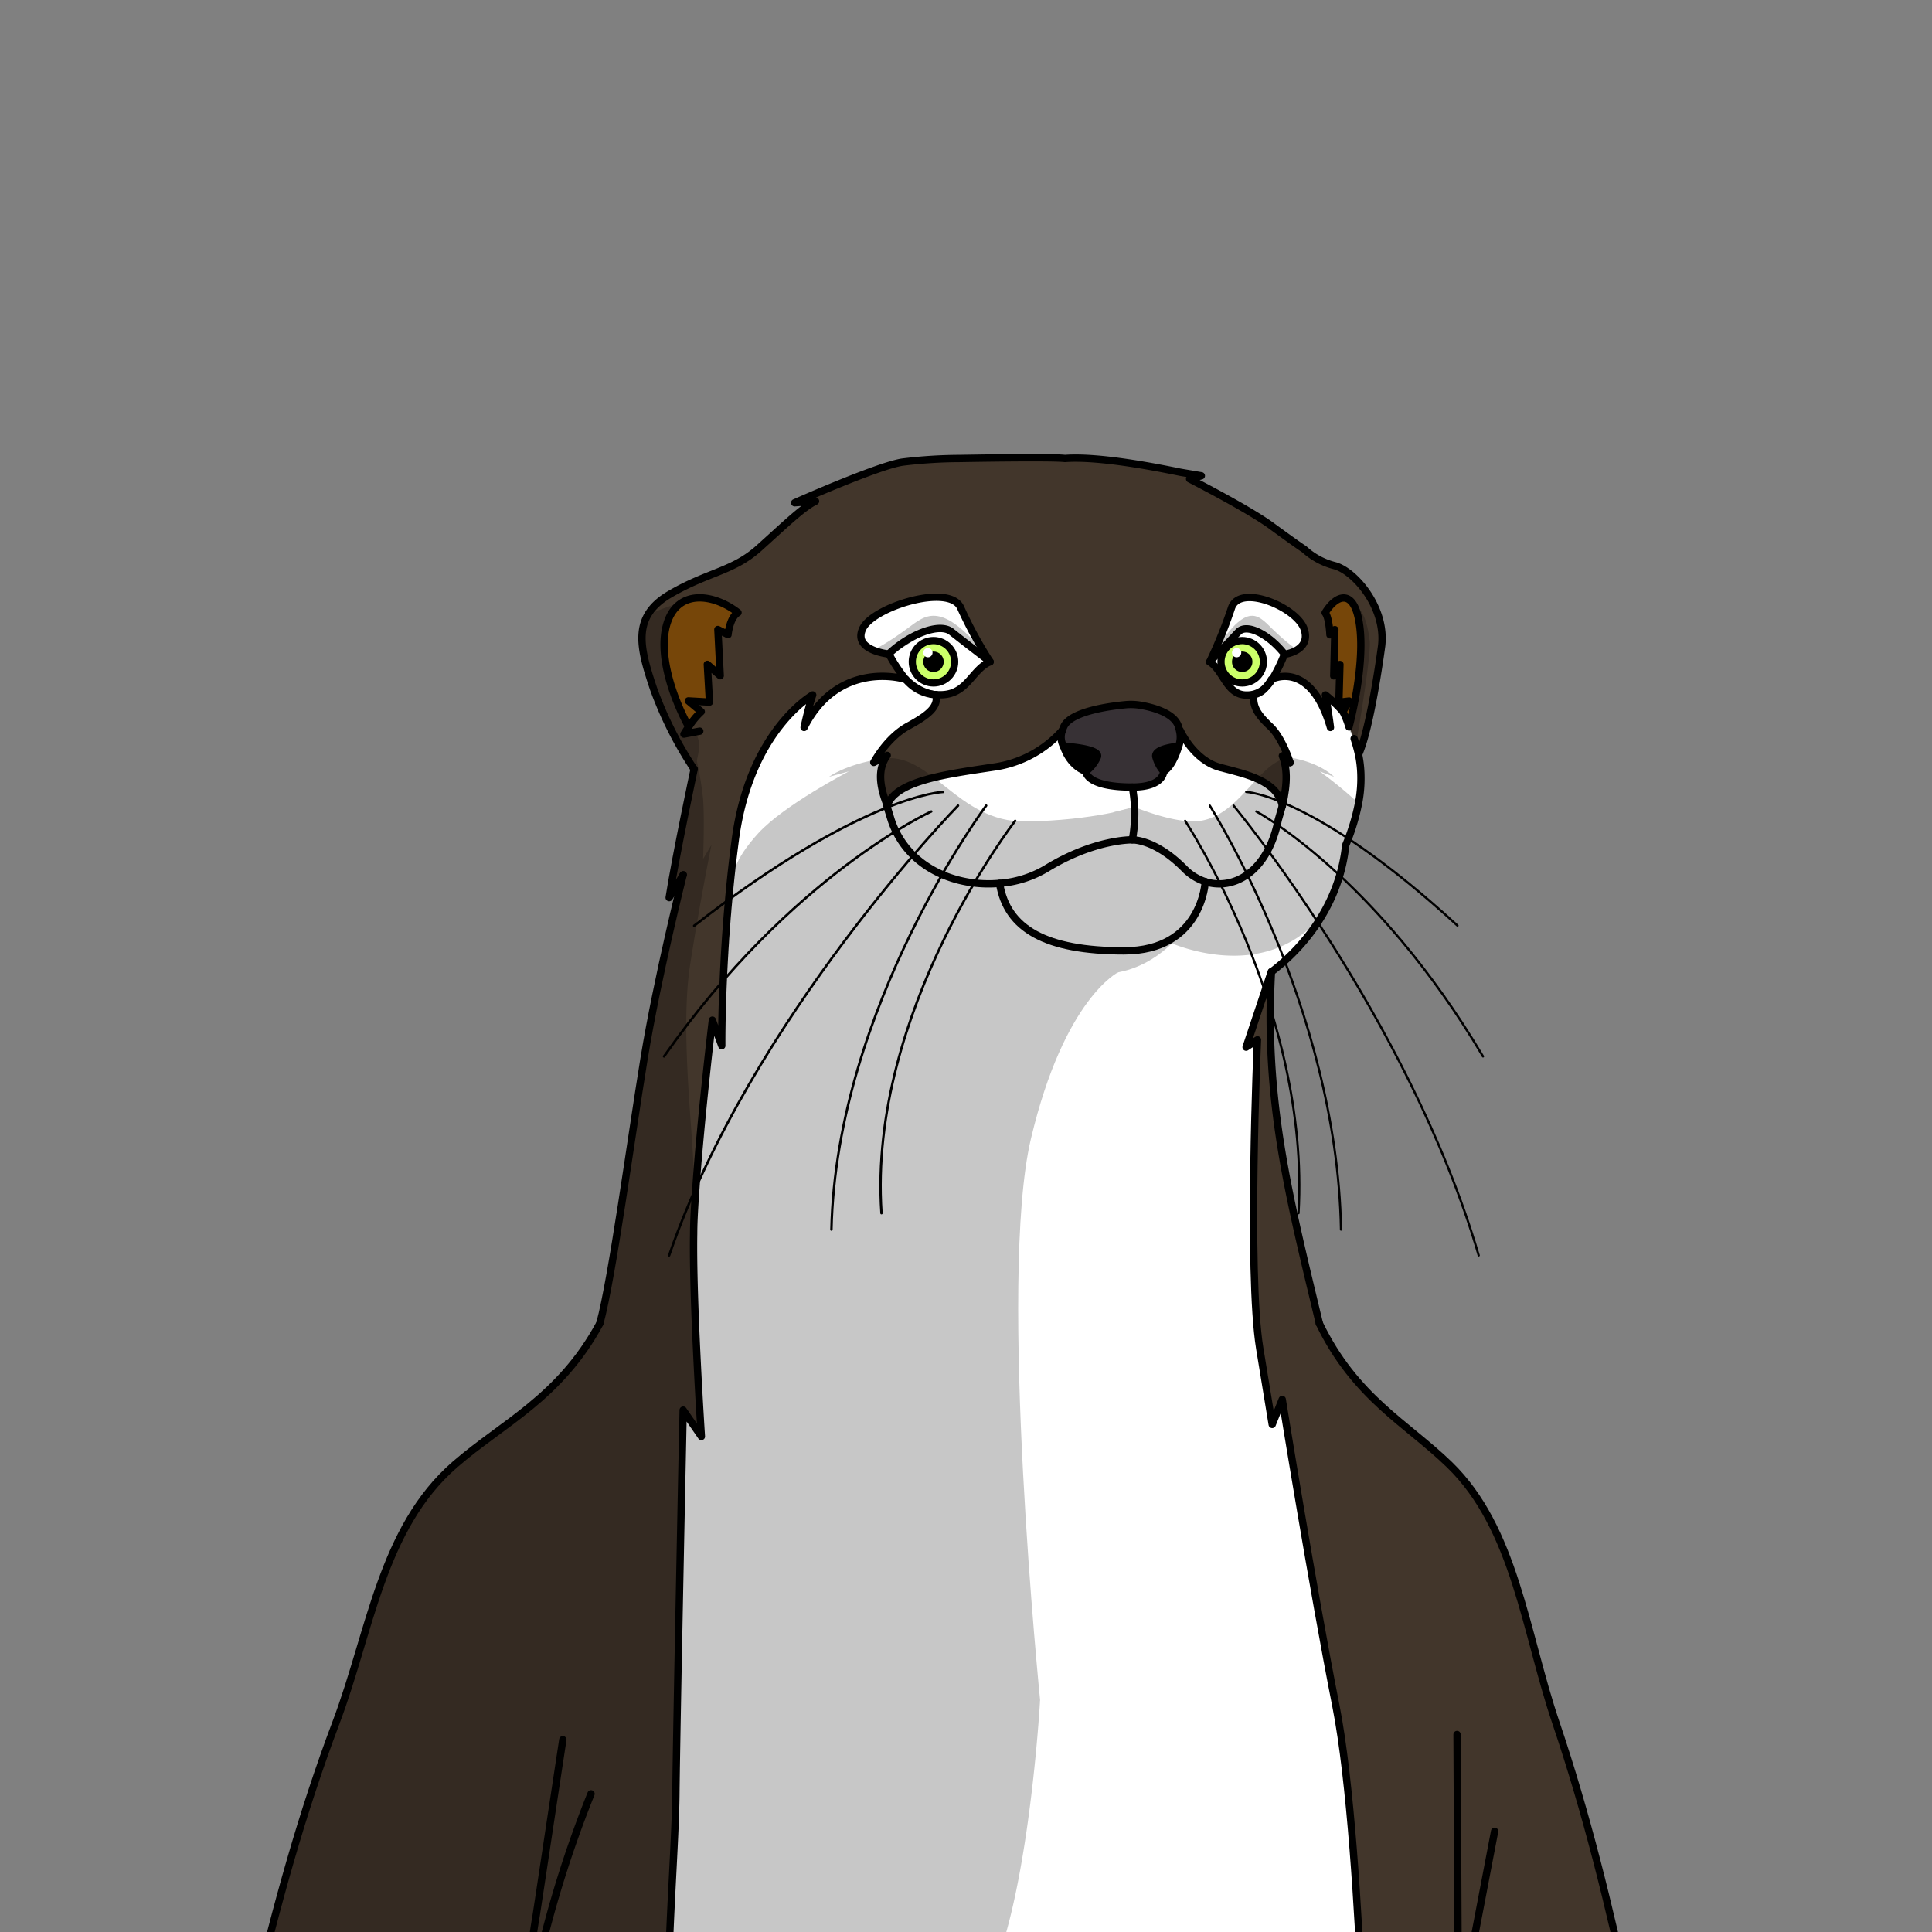 <svg xmlns="http://www.w3.org/2000/svg" viewBox="0 0 432 432">
  <rect x="0" y="0" width="432" height="432" fill="#808080" stroke="none"/>
  <defs>
    <style>.BUNTAI_OTTER_BODY_BUNTAI_OTTER_BODY-13_cls-1{isolation:isolate;}.BUNTAI_OTTER_BODY_BUNTAI_OTTER_BODY-13_cls-2{fill:#42362b;}.BUNTAI_OTTER_BODY_BUNTAI_OTTER_BODY-13_cls-3{fill:#373135;}.BUNTAI_OTTER_BODY_BUNTAI_OTTER_BODY-13_cls-4{fill:#fff;}.BUNTAI_OTTER_BODY_BUNTAI_OTTER_BODY-13_cls-5{fill:#975a0b;}.BUNTAI_OTTER_BODY_BUNTAI_OTTER_BODY-13_cls-10,.BUNTAI_OTTER_BODY_BUNTAI_OTTER_BODY-13_cls-6,.BUNTAI_OTTER_BODY_BUNTAI_OTTER_BODY-13_cls-8,.BUNTAI_OTTER_BODY_BUNTAI_OTTER_BODY-13_cls-9{fill:none;stroke:#000;stroke-linecap:round;stroke-linejoin:round;}.BUNTAI_OTTER_BODY_BUNTAI_OTTER_BODY-13_cls-6{stroke-width:1.64px;}.BUNTAI_OTTER_BODY_BUNTAI_OTTER_BODY-13_cls-7{fill:#ccff69;}.BUNTAI_OTTER_BODY_BUNTAI_OTTER_BODY-13_cls-8{stroke-width:1.61px;}.BUNTAI_OTTER_BODY_BUNTAI_OTTER_BODY-13_cls-9{stroke-width:0.54px;}.BUNTAI_OTTER_BODY_BUNTAI_OTTER_BODY-13_cls-10{stroke-width:0.5px;}.BUNTAI_OTTER_BODY_BUNTAI_OTTER_BODY-13_cls-11{opacity:0.22;mix-blend-mode:multiply;}</style>
  </defs>
  <g class="BUNTAI_OTTER_BODY_BUNTAI_OTTER_BODY-13_cls-1">
    <g id="body">
      <path class="BUNTAI_OTTER_BODY_BUNTAI_OTTER_BODY-13_cls-2" d="M284.3,217.28c-1.57,28.83,3.73,49.51,10.72,78.64,8.06,16.66,19.47,22.25,29.08,31.57,14.7,14.25,16.93,37.34,23.81,57.67s12,41.25,16.51,62.41H304.59c-.83-19.39-2.59-49.51-5.88-66.14-5.13-25.87-12-68.51-12-68.51l-2.24,5.59-2.79-17c-2.78-17-.51-69-.51-69l-2.54,1.64,4.2-12.57Z" />
      <path d="M258.46,169.26a8.19,8.19,0,0,0,1.73,3.23c2.13-1.15,3.36-5.63,3.36-5.63S257.92,167.3,258.46,169.26Z" />
      <path d="M237.8,166.86s1.19,4.25,5,5.63a8.21,8.21,0,0,0,2.57-3.23C246.17,167.3,237.8,166.86,237.8,166.86Z" />
      <path class="BUNTAI_OTTER_BODY_BUNTAI_OTTER_BODY-13_cls-3" d="M263.73,163.33a5.9,5.9,0,0,1-.18,3.53s-5.63.44-5.09,2.4a8.19,8.19,0,0,0,1.73,3.23c0,.13-.07,3.5-7,3.5-10.29,0-10.39-3.37-10.39-3.5a8.21,8.21,0,0,0,2.57-3.23c.8-2-7.57-2.4-7.57-2.4a4.19,4.19,0,0,1-.24-3.57,6.38,6.38,0,0,1,.43-1.06c1.81-3.19,10.08-4.31,13.6-4.65a12.87,12.87,0,0,1,3.45.12c2.63.45,7.29,1.65,8.39,4.53A9.15,9.15,0,0,1,263.73,163.33Z" />
      <path class="BUNTAI_OTTER_BODY_BUNTAI_OTTER_BODY-13_cls-4" d="M272.9,171.58c-6-1.58-9-8.29-9-8.29l-.17,0a5.9,5.9,0,0,1-.18,3.53s-1.23,4.48-3.36,5.63c0,.13-.07,3.5-7,3.5-10.29,0-10.39-3.37-10.39-3.5-3.81-1.38-5-5.63-5-5.63a4.19,4.19,0,0,1-.24-3.57h0a25.19,25.19,0,0,1-15.46,8.29c-10.31,1.57-21.76,3-23.77,8.56l1,3.23c3.59,10.65,14.4,15,24.22,14.15,1.65,10.19,10.35,15.1,27.83,15.1s18.17-15.48,18.17-15.48c6.33,2,13.94-2.12,16.31-13.77l.93-3.23C285.57,174.55,278.9,173.15,272.9,171.58Z" />
      <path class="BUNTAI_OTTER_BODY_BUNTAI_OTTER_BODY-13_cls-4" d="M296.4,155.39a31.46,31.46,0,0,1,3.91,3.71l0,0a19.34,19.34,0,0,1,1.35,3.41l1.15,2.62a36.68,36.68,0,0,1,1,3.61h0a24.91,24.91,0,0,1,.5,4.19,29.09,29.09,0,0,1-.51,6.61A48.12,48.12,0,0,1,300.9,189c-1.22,11.7-7.86,21.67-16.6,28.31l-1.44,4.32-4.2,12.57,2.54-1.64s-2.27,52,.51,69l2.79,17,2.24-5.59s6.84,42.64,12,68.51c3.29,16.63,5.05,46.75,5.88,66.14H149.4c0-15.51,1.62-35.45,1.73-46.34.15-14.91,1.63-85.92,1.63-85.92l4.07,5.89s-2-30.64-1.73-45.32c0-2.85.23-6.39.5-10.25,1.12-16,3.69-37.52,3.69-37.52l2.1,5.71s-.06-5.69.33-14.56c.22-5.13.59-11.32,1.21-18.1.38-4.27.87-8.76,1.48-13.36,3.25-24.58,17.31-32.41,17.31-32.41s-1,2.91-1.92,7.27c6.55-13,18.46-12,22.75-10.73h0a9.28,9.28,0,0,0,6.27,3.37l.19,0,.2,0h.05c.5,2.7-1.44,4.43-6.24,7.05s-7.69,8.13-7.69,8.13l3-1.57c-1.75,2.44-2.18,5.76,0,11.18l1,3.23c3.59,10.65,14.4,15,24.22,14.15,1.65,10.19,10.35,15.1,27.83,15.1s18.17-15.48,18.17-15.48c6.33,2,13.94-2.12,16.31-13.77l.93-3.23c1.27-5.42,1-8.74,0-11.18l1.72,1.56c-.08-.29-1.75-5.57-4.47-8.12s-3.93-4.35-3.63-7.05a4.51,4.51,0,0,0,2.72-1.73,9.62,9.62,0,0,0,1.41-1.79c2.67-1.19,9.33-1.82,13,10.83C297,158.3,296.4,155.39,296.4,155.39Z" />
      <path class="BUNTAI_OTTER_BODY_BUNTAI_OTTER_BODY-13_cls-4" d="M291.61,140.56c-1.69-4.9-14.51-10.23-16.26-4.63a107.89,107.89,0,0,1-4.85,12c.26-.27,4.42-4.57,6.37-6.67s7.05.67,10.34,4.93h0S293.29,145.45,291.61,140.56Z" />
      <path class="BUNTAI_OTTER_BODY_BUNTAI_OTTER_BODY-13_cls-4" d="M192.9,140.56c-2.27,4.89,5.89,5.68,5.89,5.68,4.46-4.26,11.28-7.11,14-4.93S221.4,148,221.4,148a93.25,93.25,0,0,1-6.57-12.06C212.48,130.33,195.17,135.66,192.9,140.56Z" />
      <path class="BUNTAI_OTTER_BODY_BUNTAI_OTTER_BODY-13_cls-5" d="M304,139.38c-1.17-7.82-5.07-6.56-7.64-2.4.91,1.09,1.07,4.93,1.07,4.93l1.1-1.15-.25,10.33,1.38-2.54L299.4,157l2.28-.27-1.37,2.38,0,0a19.34,19.34,0,0,1,1.35,3.41C303.43,155.62,305,146,304,139.38Z" />
      <path class="BUNTAI_OTTER_BODY_BUNTAI_OTTER_BODY-13_cls-5" d="M149.13,139.38c-2.06,6.57,1.12,16.24,4.84,23.16a16.33,16.33,0,0,1,2.8-3.41l-2.88-2.41,4.72.27-.48-8.44,2.88,2.54-.52-10.33,2.27,1.15s.35-3.84,2.23-4.93C159.66,132.82,151.57,131.56,149.13,139.38Z" />
      <path class="BUNTAI_OTTER_BODY_BUNTAI_OTTER_BODY-13_cls-4" d="M198.79,146.24a34.42,34.42,0,0,0,3.76,5.69h0a11.17,11.17,0,0,0,6.46,3.39l.2,0h.05c.33,0,.67,0,1,0,6,0,6.92-5.52,11.09-7.4,0,0-5.91-4.51-8.62-6.68S203.25,142,198.79,146.24Z" />
      <path class="BUNTAI_OTTER_BODY_BUNTAI_OTTER_BODY-13_cls-4" d="M276.87,141.31c-1.95,2.1-6.11,6.4-6.37,6.67h0c3.08,1.88,3.76,7.4,8.2,7.4a5.9,5.9,0,0,0,4.39-1.77,9.49,9.49,0,0,0,1.19-1.69l.22-.1a37,37,0,0,0,2.72-5.59C283.92,142,278.87,139.13,276.87,141.31Z" />
      <path class="BUNTAI_OTTER_BODY_BUNTAI_OTTER_BODY-13_cls-2" d="M154,162.54a16.33,16.33,0,0,1,2.8-3.41l-2.88-2.41,4.72.27-.48-8.44,2.88,2.54-.52-10.33,2.27,1.15s.35-3.84,2.23-4.93c-5.33-4.16-13.42-5.42-15.86,2.4C147.07,146,150.25,155.62,154,162.54Zm-1.21,33.09c-.07.1-.48.78-3.14,5.1,1.52-9.67,5.59-28.77,5.59-28.77a83.7,83.7,0,0,1-9.08-18c-3.15-9.32-5-16.13,3.61-21.14s14.09-5.07,19.92-10.31,9.84-9.15,12.64-10.49l-4.66.35s18.58-8.27,24.12-9.09a107.72,107.72,0,0,1,12.87-.81s20.48-.38,23.45,0c7.77-.58,21,2.13,25.86,3.09l4.63.78-2.62.7s13.11,6.64,18.35,10.49,7.08,5.07,7.34,5.24a15.86,15.86,0,0,0,6.82,3.67c4.45,1.22,11.44,9.35,10.48,17.91,0,0-2.39,18.27-5.19,24.37a36.68,36.68,0,0,0-1-3.61l-1.15-2.62c1.79-6.92,3.32-16.59,2.33-23.16-1.17-7.82-5.07-6.56-7.64-2.4.91,1.09,1.07,4.93,1.07,4.93l1.1-1.15-.25,10.33,1.38-2.54L299.4,157l2.28-.27-1.37,2.38a31.46,31.46,0,0,0-3.91-3.71s.56,2.91,1.12,7.27c-3.7-12.65-10.36-12-13-10.83a37,37,0,0,0,2.72-5.59h0s6.05-.79,4.37-5.68-14.51-10.23-16.26-4.63a107.89,107.89,0,0,1-4.85,12h0c3.08,1.88,3.76,7.4,8.2,7.4a5.9,5.9,0,0,0,4.39-1.77,4.51,4.51,0,0,1-2.72,1.73c-.3,2.7.83,4.43,3.63,7.05s4.39,7.83,4.47,8.12L286.74,169c1,2.44,1.27,5.76,0,11.18-1.17-5.59-7.84-7-13.84-8.56s-9-8.29-9-8.29l-.17,0a9.15,9.15,0,0,0-.3-1.1c-1.1-2.88-5.76-4.08-8.39-4.53a12.87,12.87,0,0,0-3.45-.12c-3.52.34-11.79,1.46-13.6,4.65a6.38,6.38,0,0,0-.43,1.06h0a25.19,25.19,0,0,1-15.46,8.29c-10.31,1.57-21.76,3-23.77,8.56-2.18-5.42-1.75-8.74,0-11.18l-3,1.57s2.88-5.51,7.69-8.13,6.74-4.35,6.24-7.05c.33,0,.67,0,1,0,6,0,6.92-5.52,11.09-7.4a93.25,93.25,0,0,1-6.57-12.06c-2.35-5.6-19.66-.27-21.93,4.63s5.89,5.68,5.89,5.68a34.42,34.42,0,0,0,3.76,5.69c-4.29-1.24-16.2-2.28-22.75,10.73,1-4.36,1.92-7.27,1.92-7.27s-14.06,7.83-17.31,32.41c-.61,4.6-1.1,9.09-1.48,13.36-.62,6.78-1,13-1.21,18.1-.39,8.87-.33,14.56-.33,14.56l-2.1-5.71s-2.57,21.49-3.69,37.52c-.27,3.86-.46,7.4-.5,10.25-.24,14.68,1.73,45.32,1.73,45.32l-4.07-5.89s-1.48,71-1.63,85.92c-.11,10.89-1.75,30.83-1.73,46.34H56.73c5-21.16,10.73-42.09,18.41-62.41s10.16-43.42,26.56-57.67c10.72-9.32,23.44-14.91,32.43-31.57,2.79-10.26,6.87-40.78,9.9-59.3C147,218.38,152.59,196.31,152.76,195.63Z" />
      <path class="BUNTAI_OTTER_BODY_BUNTAI_OTTER_BODY-13_cls-6" d="M303.75,168.77c2.8-6.1,5.19-24.37,5.19-24.37,1-8.56-6-16.69-10.48-17.91a15.86,15.86,0,0,1-6.82-3.67c-.26-.17-2.1-1.4-7.34-5.24S266,107.09,266,107.09l2.62-.7-4.63-.78c-4.89-1-18.09-3.67-25.86-3.09-3-.38-23.45,0-23.45,0a107.72,107.72,0,0,0-12.87.81c-5.54.82-24.12,9.09-24.12,9.09l4.66-.35c-2.8,1.34-6.81,5.25-12.64,10.49s-11.36,5.3-19.92,10.31S143,144.69,146.13,154a83.7,83.7,0,0,0,9.08,18" />
      <path class="BUNTAI_OTTER_BODY_BUNTAI_OTTER_BODY-13_cls-6" d="M134.13,295.92c2.79-10.26,6.87-40.78,9.9-59.3,3-18.24,8.56-40.31,8.73-41" />
      <path class="BUNTAI_OTTER_BODY_BUNTAI_OTTER_BODY-13_cls-6" d="M152.77,195.61h0c-.07.1-.48.78-3.14,5.1,1.52-9.67,5.59-28.77,5.59-28.77" />
      <path class="BUNTAI_OTTER_BODY_BUNTAI_OTTER_BODY-13_cls-6" d="M302.79,165.16a36.68,36.68,0,0,1,1,3.61h0a24.91,24.91,0,0,1,.5,4.19,29.09,29.09,0,0,1-.51,6.61A48.12,48.12,0,0,1,300.9,189c-1.22,11.7-7.86,21.67-16.6,28.31-1.57,28.83,3.73,49.51,10.72,78.64" />
      <path class="BUNTAI_OTTER_BODY_BUNTAI_OTTER_BODY-13_cls-6" d="M209.28,155.35c.33,0,.67,0,1,0,6,0,6.92-5.52,11.09-7.4,0,0-5.91-4.51-8.62-6.68s-9.53.67-14,4.93a34.42,34.42,0,0,0,3.76,5.69" />
      <path class="BUNTAI_OTTER_BODY_BUNTAI_OTTER_BODY-13_cls-6" d="M202.57,151.94a9.28,9.28,0,0,0,6.27,3.37" />
      <path class="BUNTAI_OTTER_BODY_BUNTAI_OTTER_BODY-13_cls-6" d="M270.5,148c.26-.27,4.42-4.57,6.37-6.67s7.05.67,10.34,4.93a37,37,0,0,1-2.72,5.59,9.62,9.62,0,0,1-1.41,1.79,5.9,5.9,0,0,1-4.39,1.77c-4.44,0-5.12-5.52-8.2-7.4" />
      <path class="BUNTAI_OTTER_BODY_BUNTAI_OTTER_BODY-13_cls-6" d="M263.55,166.86a5.9,5.9,0,0,0,.18-3.53,9.15,9.15,0,0,0-.3-1.1c-1.1-2.88-5.76-4.08-8.39-4.53a12.87,12.87,0,0,0-3.45-.12c-3.52.34-11.79,1.46-13.6,4.65a6.38,6.38,0,0,0-.43,1.06,4.19,4.19,0,0,0,.24,3.57s8.37.44,7.57,2.4a8.21,8.21,0,0,1-2.57,3.23c0,.13.1,3.5,10.39,3.5,6.93,0,7-3.37,7-3.5a8.19,8.19,0,0,1-1.73-3.23C257.92,167.3,263.55,166.86,263.55,166.86Z" />
      <path class="BUNTAI_OTTER_BODY_BUNTAI_OTTER_BODY-13_cls-6" d="M253.19,187.79s-8.38-.22-19.22,6.42a24.08,24.08,0,0,1-10.47,3.31c-9.82.88-20.63-3.5-24.22-14.15l-1-3.23" />
      <path class="BUNTAI_OTTER_BODY_BUNTAI_OTTER_BODY-13_cls-6" d="M253.19,176a32.7,32.7,0,0,1,0,11.8s5.08-.22,11.63,6.42a11.53,11.53,0,0,0,4.68,2.93c6.33,2,13.94-2.12,16.31-13.77l.93-3.23" />
      <path class="BUNTAI_OTTER_BODY_BUNTAI_OTTER_BODY-13_cls-6" d="M269.5,197.14s-.69,15.48-18.17,15.48-26.18-4.91-27.83-15.1" />
      <path class="BUNTAI_OTTER_BODY_BUNTAI_OTTER_BODY-13_cls-6" d="M221.4,148a93.25,93.25,0,0,1-6.57-12.06c-2.35-5.6-19.66-.27-21.93,4.63s5.89,5.68,5.89,5.68" />
      <path class="BUNTAI_OTTER_BODY_BUNTAI_OTTER_BODY-13_cls-6" d="M270.49,148h0a107.89,107.89,0,0,0,4.85-12c1.75-5.6,14.57-.27,16.26,4.63s-4.37,5.68-4.37,5.68" />
      <path class="BUNTAI_OTTER_BODY_BUNTAI_OTTER_BODY-13_cls-6" d="M154,162.54a16.33,16.33,0,0,1,2.8-3.41l-2.88-2.41,4.72.27-.48-8.44,2.88,2.54-.52-10.33,2.27,1.15s.35-3.84,2.23-4.93c-5.33-4.16-13.42-5.42-15.86,2.4C147.07,146,150.25,155.62,154,162.54Z" />
      <path class="BUNTAI_OTTER_BODY_BUNTAI_OTTER_BODY-13_cls-6" d="M156.47,163.49l-1.79.33-1.75.33s.44-.71,1-1.61" />
      <path class="BUNTAI_OTTER_BODY_BUNTAI_OTTER_BODY-13_cls-6" d="M301.64,162.54a19.34,19.34,0,0,0-1.35-3.41l0,0,1.37-2.38-2.28.27.23-8.44-1.38,2.54.25-10.33-1.1,1.15s-.16-3.84-1.07-4.93c2.57-4.16,6.47-5.42,7.64,2.4C305,146,303.43,155.62,301.64,162.54Z" />
      <path class="BUNTAI_OTTER_BODY_BUNTAI_OTTER_BODY-13_cls-6" d="M237.8,166.86s1.19,4.25,5,5.63" />
      <path class="BUNTAI_OTTER_BODY_BUNTAI_OTTER_BODY-13_cls-6" d="M263.55,166.86s-1.23,4.48-3.36,5.63" />
      <path class="BUNTAI_OTTER_BODY_BUNTAI_OTTER_BODY-13_cls-6" d="M149.4,447.57c0-15.51,1.62-35.45,1.73-46.34.15-14.91,1.63-85.92,1.63-85.92l4.07,5.89s-2-30.64-1.73-45.32c0-2.85.23-6.39.5-10.25,1.12-16,3.69-37.52,3.69-37.52l2.1,5.71s-.06-5.69.33-14.56c.22-5.13.59-11.32,1.21-18.1.38-4.27.87-8.76,1.48-13.36,3.25-24.58,17.31-32.41,17.31-32.41s-1,2.91-1.92,7.27c6.55-13,18.46-12,22.75-10.73h0a10.85,10.85,0,0,0,1,.87c.16.14.32.26.47.38.32.24.63.45.94.64l.45.26.39.21a11.4,11.4,0,0,0,1.55.64,8.28,8.28,0,0,0,.93.25,4.75,4.75,0,0,0,.59.12l.19,0,.2,0h.05c.5,2.7-1.44,4.43-6.24,7.05s-7.69,8.13-7.69,8.13l3-1.57c-1.75,2.44-2.18,5.76,0,11.18,2-5.59,13.46-7,23.77-8.56a25.19,25.19,0,0,0,15.46-8.29" />
      <path class="BUNTAI_OTTER_BODY_BUNTAI_OTTER_BODY-13_cls-6" d="M288.46,170.52c-.08-.29-1.75-5.57-4.47-8.12s-3.93-4.35-3.63-7.05a4.51,4.51,0,0,0,2.72-1.73,9.49,9.49,0,0,0,1.19-1.69l.22-.1c2.67-1.19,9.33-1.82,13,10.83-.56-4.36-1.12-7.27-1.12-7.27a31.46,31.46,0,0,1,3.91,3.71" />
      <path class="BUNTAI_OTTER_BODY_BUNTAI_OTTER_BODY-13_cls-6" d="M288.47,170.53h0L286.74,169c1,2.44,1.27,5.76,0,11.18-1.17-5.59-7.84-7-13.84-8.56s-9-8.29-9-8.29" />
      <path class="BUNTAI_OTTER_BODY_BUNTAI_OTTER_BODY-13_cls-6" d="M295,295.92c8.06,16.66,19.47,22.25,29.08,31.57,14.7,14.25,16.93,37.34,23.81,57.67s12,41.25,16.51,62.41H56.73c5-21.16,10.73-42.09,18.41-62.41s10.16-43.42,26.56-57.67c10.72-9.32,23.44-14.91,32.43-31.57" />
      <path class="BUNTAI_OTTER_BODY_BUNTAI_OTTER_BODY-13_cls-6" d="M125.85,389q-1.91,12.54-3.8,25.07-1.06,7.05-2.14,14.1a145.71,145.71,0,0,0-2,19.39" />
      <path class="BUNTAI_OTTER_BODY_BUNTAI_OTTER_BODY-13_cls-6" d="M118.48,447.57a253,253,0,0,1,13.67-46.46" />
      <path class="BUNTAI_OTTER_BODY_BUNTAI_OTTER_BODY-13_cls-6" d="M326.08,447.57q-.15-29.86-.28-59.73" />
      <path class="BUNTAI_OTTER_BODY_BUNTAI_OTTER_BODY-13_cls-6" d="M334.2,409.48q-3.63,19-7.28,38.09" />
      <path class="BUNTAI_OTTER_BODY_BUNTAI_OTTER_BODY-13_cls-6" d="M304.59,447.57c-.83-19.39-2.59-49.51-5.88-66.14-5.13-25.87-12-68.51-12-68.51l-2.24,5.59-2.79-17c-2.78-17-.51-69-.51-69l-2.54,1.64,4.2-12.57,1.44-4.32" />
      <path class="BUNTAI_OTTER_BODY_BUNTAI_OTTER_BODY-13_cls-7" d="M208.73,143.23a4.74,4.74,0,1,0,4.74,4.74A4.74,4.74,0,0,0,208.73,143.23Z" />
      <circle cx="208.73" cy="147.97" r="2.29" />
      <circle class="BUNTAI_OTTER_BODY_BUNTAI_OTTER_BODY-13_cls-4" cx="207.48" cy="145.94" r="1.04" />
      <circle class="BUNTAI_OTTER_BODY_BUNTAI_OTTER_BODY-13_cls-8" cx="208.73" cy="147.97" r="4.74" />
      <path class="BUNTAI_OTTER_BODY_BUNTAI_OTTER_BODY-13_cls-7" d="M277.76,143.23a4.74,4.74,0,1,0,4.73,4.74A4.74,4.74,0,0,0,277.76,143.23Z" />
      <circle cx="277.76" cy="147.97" r="2.29" />
      <circle class="BUNTAI_OTTER_BODY_BUNTAI_OTTER_BODY-13_cls-4" cx="276.51" cy="145.94" r="1.04" />
      <circle class="BUNTAI_OTTER_BODY_BUNTAI_OTTER_BODY-13_cls-8" cx="277.76" cy="147.97" r="4.74" />
      <path class="BUNTAI_OTTER_BODY_BUNTAI_OTTER_BODY-13_cls-9" d="M227,183.54S194,226,197.1,271.27" />
      <path class="BUNTAI_OTTER_BODY_BUNTAI_OTTER_BODY-13_cls-9" d="M220.51,180.14S187,225,185.91,274.94" />
      <path class="BUNTAI_OTTER_BODY_BUNTAI_OTTER_BODY-13_cls-9" d="M210.9,177.08S193,177.6,155.21,207" />
      <path class="BUNTAI_OTTER_BODY_BUNTAI_OTTER_BODY-13_cls-9" d="M208.24,181.45s-31.48,14.29-59.76,54.77" />
      <path class="BUNTAI_OTTER_BODY_BUNTAI_OTTER_BODY-13_cls-9" d="M214.22,180.14S168,227.41,149.62,280.71" />
      <path class="BUNTAI_OTTER_BODY_BUNTAI_OTTER_BODY-13_cls-10" d="M265,183.54s28,42.47,25.35,87.73" />
      <path class="BUNTAI_OTTER_BODY_BUNTAI_OTTER_BODY-13_cls-10" d="M270.51,180.14S299,225,299.85,274.94" />
      <path class="BUNTAI_OTTER_BODY_BUNTAI_OTTER_BODY-13_cls-10" d="M278.66,177.08s15.17.52,47.23,29.88" />
      <path class="BUNTAI_OTTER_BODY_BUNTAI_OTTER_BODY-13_cls-10" d="M280.92,181.45s26.7,14.29,50.68,54.77" />
      <path class="BUNTAI_OTTER_BODY_BUNTAI_OTTER_BODY-13_cls-10" d="M275.84,180.14s39.18,47.27,54.8,100.57" />
      <g class="BUNTAI_OTTER_BODY_BUNTAI_OTTER_BODY-13_cls-11">
        <path d="M164.11,136.34s-5.68-4.08-10.77-2.08-8.1,2.19-9.39,5.24,1.79,15.31,5.67,23,5.59,9.42,5.59,9.42,2.55-6.53-.13-8.22l-1.41-.51,3.1-4.1-1.56-2.06,3.36-.74-.14-7.43,2.55,1.66-.28-9.39,2.49.61Z" />
        <path d="M155.21,167.64a76.9,76.9,0,0,1,2,11c.35,4.66,0,13.43,0,13.43l1.87-3.14s-2.56,12.55-4.78,26.88.59,36.88.8,45.9,10.21,39.5,17.55,55.92,58.58,62,58.58,62S191.12,353.29,164.14,328c-26.89-27.55-30-31.81-30-31.81s5-30.46,7.92-47,9.78-52.05,9.78-52.05l-2.21,2,5.59-26.61-1.15-4.63Z" />
        <path d="M267.39,204.15s-5.85,11.1-17.32,13.25-28.62-4.85-34.07-7.47c11.59,3.76,17.95,3.87,25.69,2.07,7.22,1.08,15.74,1,18.3-1S266.15,207,267.39,204.15Z" />
        <path d="M253.68,180.46s-9,3-24.39,3.23-21.26-16.1-32.4-14c-8,1.31-11.5,4-11.5,4l4.43-1.21s-14.54,7.55-20.28,13.85-5.43,9.29-5.43,9.29-2.14,26.88-2.72,38.19l-1.45-4s-4.27,21.08-5.43,52.77c1.17,26.56,3,38.57,3,38.57s38.64,34.07,52,43.65,23.08,15.57,23.08,15.57-9.53-94.29-2.07-125.75,19.59-37.27,19.59-37.27l11.8-7.81s6.63-3,7.63-12c-3-2-6.4-5.2-8.51-6.72s-7.29-3.13-7.29-3.13l-.16-2.66Z" />
        <path d="M303.74,179.58A48.12,48.12,0,0,1,300.9,189a38.45,38.45,0,0,1-5.2,15.58C282.38,220.73,261,210.5,261,210.5l-9,2.1c-2,0-4.22-.23-6.21-.44L243,209.6s-4.8-3-5.52-12c2.2-2,4.63-5.2,6.16-6.71a16,16,0,0,1,3.56-2.32c1-.49,1.71-.81,1.71-.81l.11-2.67-.07-3.46,4.69-1.2s7.39,3.13,12.91,3.24c6.5.12,10.65-5.38,14.57-9.56,1.93-2,3.8-3.78,5.87-4.38a3.45,3.45,0,0,1,.46-.12c.21,0,.42-.07.64-.09a5.61,5.61,0,0,1,1.89.17c5.78,1.3,8.31,4,8.31,4l-3.19-1.2A98.31,98.31,0,0,1,303.74,179.58Z" />
        <path d="M252.41,212.61l-1.31.21.94-.22Z" />
        <path d="M296.33,136s2.79-3.43,5.87-1.49,3.65,5.8,4.06,8.71-2.52,20.06-2.52,20.06l-.59,3.06s-1.47-3.41-2.84-6a15.27,15.27,0,0,0-2.52-3.74l-1.39-1.17,2.84,1.77s.61-5.86-.08-7.34-.83-1.85-.83-1.85l.13-6.19-1.58-1.23Z" />
        <path d="M195.06,145.26c.37.15,3.52-1.56,7.8-4.71s7.59-6.54,18.3,6.69c-3.72-2.29-8.73-6.68-11.06-6.69s-8.4,4.58-9.86,5.13l-1.45.56Z" />
        <path d="M290.31,145.26c-.28.15-2.66-1.56-5.89-4.71s-5.71-6.54-13.79,6.69c2.8-2.29,6.58-6.68,8.34-6.69s6.34,4.58,7.43,5.13l1.1.56Z" />
        <path d="M216.92,351.14l15.63,29.28s-3.05,53.84-14.46,67.15H56.73s7.45-32.26,15.38-52.46c7-21.93,9-29.67,13.19-41.48s7.55-21.19,25.28-33.07,20.71-19.78,23.55-24.36a14.71,14.71,0,0,1,6.86-6Z" />
      </g>
    </g>
  </g>
</svg>